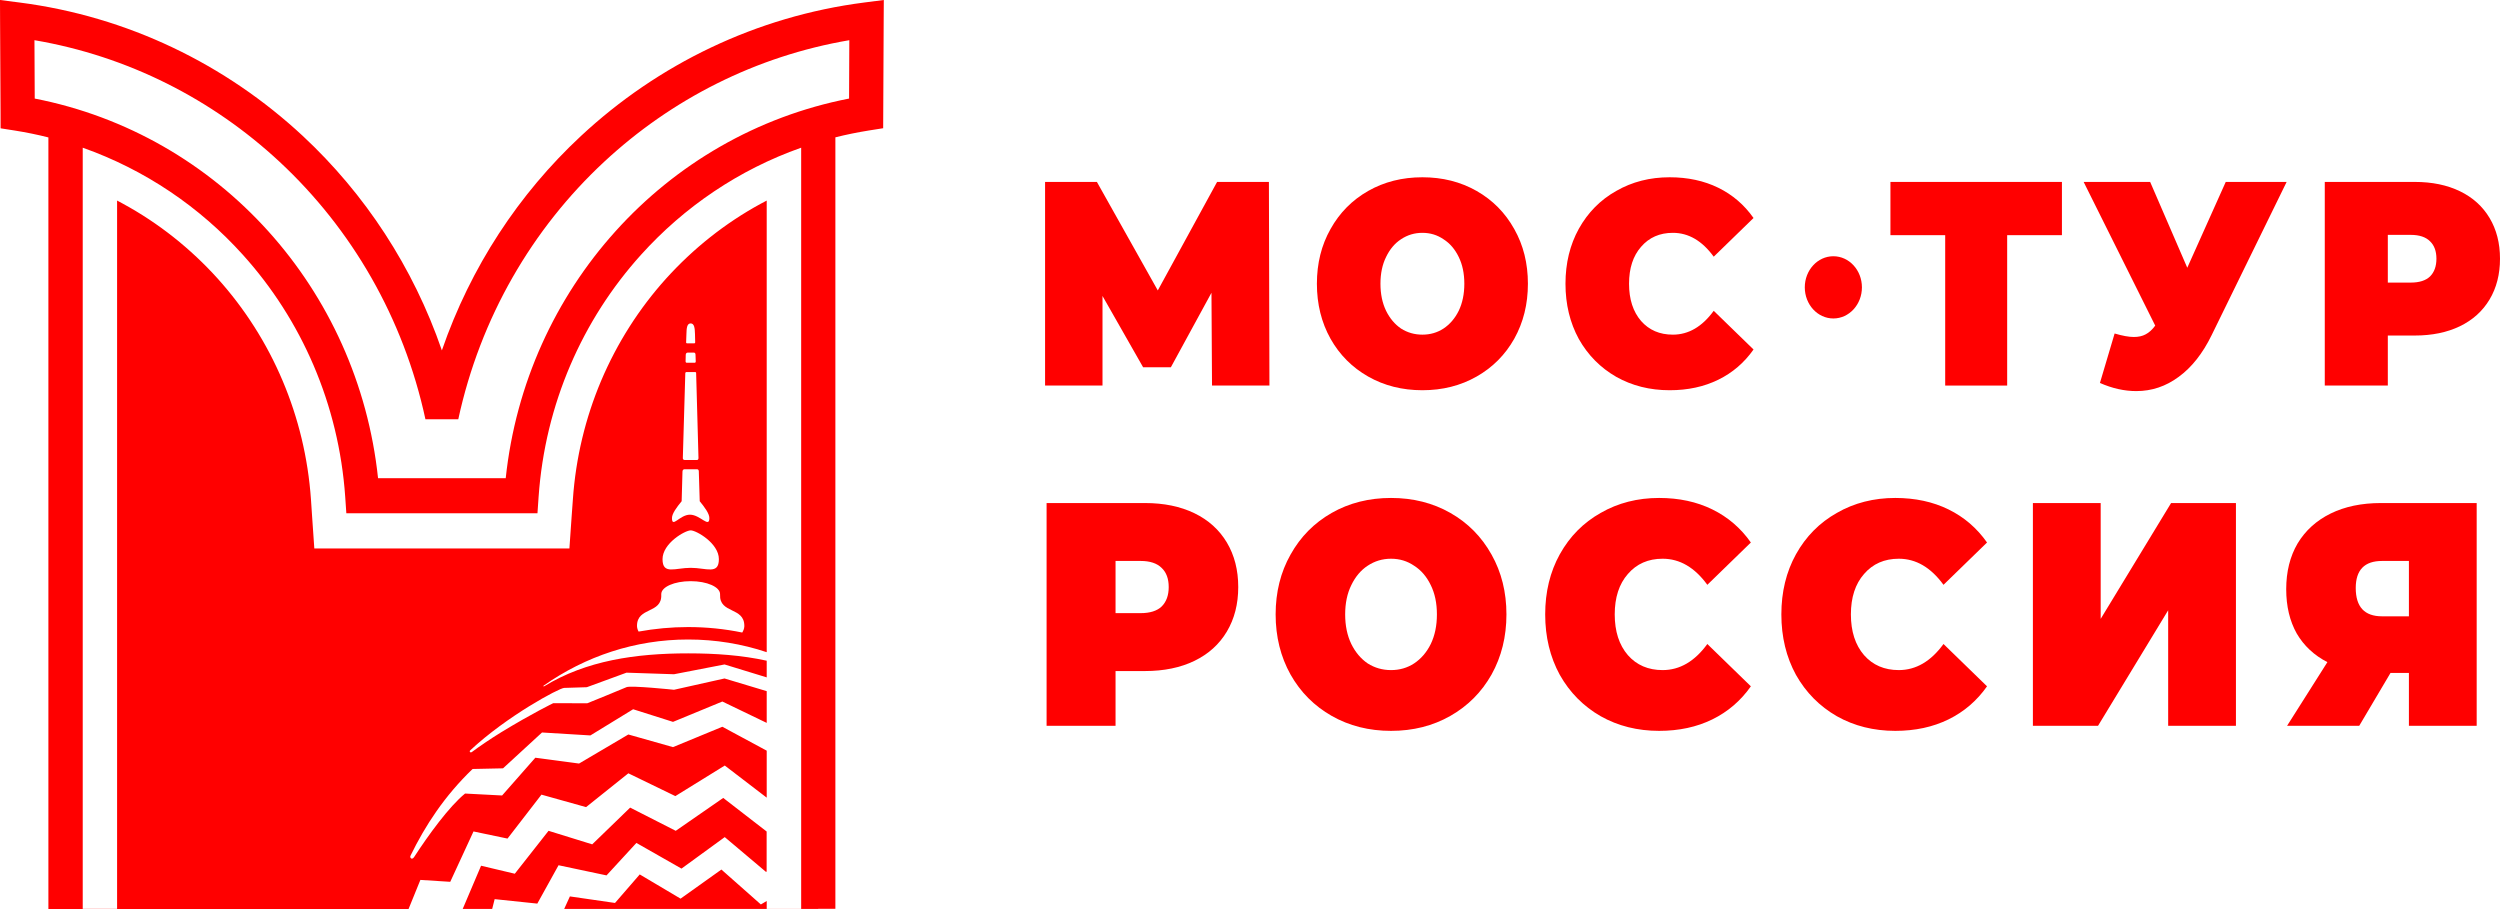 <svg width="165" height="60" viewBox="0 0 165 60" fill="none" xmlns="http://www.w3.org/2000/svg">
	<path fill-rule="evenodd" clip-rule="evenodd"
		d="M28.079 27.673C26.633 20.969 23.197 15.095 18.458 10.684C14.021 6.553 8.44 3.702 2.274 2.653L2.292 6.505C8.38 7.693 13.724 10.84 17.704 15.258C21.673 19.66 24.291 25.323 24.951 31.56H33.378C34.038 25.323 36.658 19.66 40.628 15.258C44.607 10.84 49.951 7.693 56.039 6.505L56.055 2.653C49.891 3.702 44.31 6.553 39.871 10.682C35.129 15.095 31.696 20.969 30.247 27.67H28.079V27.673ZM54.005 59.989H37.237L37.613 59.163L40.591 59.595L42.223 57.712L44.917 59.311L47.612 57.39L50.217 59.694L50.603 59.466V59.987H52.877V9.748C48.771 11.197 45.154 13.654 42.299 16.825C38.443 21.101 35.972 26.67 35.547 32.802L35.473 33.875H34.979H34.414H23.915H23.36H22.858L22.785 32.802C22.361 26.672 19.893 21.101 16.037 16.825C13.182 13.654 9.565 11.2 5.46 9.748V59.984H7.728V13.236C7.862 13.305 7.999 13.38 8.13 13.453C10.472 14.73 12.581 16.406 14.371 18.391C16.148 20.366 17.606 22.646 18.66 25.146C19.688 27.579 20.332 30.213 20.524 32.965L20.595 34.031L20.745 36.198H22.858H23.36H23.915H34.411H34.976H35.47H37.581L37.731 34.044L37.81 32.965C37.999 30.213 38.643 27.579 39.668 25.146C40.727 22.646 42.178 20.368 43.958 18.391C45.751 16.406 47.854 14.73 50.198 13.453C50.335 13.38 50.467 13.308 50.603 13.238V43.044C48.966 42.496 47.223 42.207 45.42 42.207C41.905 42.207 38.635 43.32 35.888 45.246C35.833 45.284 35.873 45.319 35.917 45.294C38.688 43.599 41.945 43.122 45.42 43.122C47.22 43.122 48.96 43.245 50.603 43.607V44.707L47.819 43.854L44.484 44.5L41.35 44.396L38.73 45.356L37.234 45.402C36.903 45.412 33.459 47.258 31.036 49.522C30.949 49.602 31.049 49.707 31.146 49.632C31.617 49.281 32.263 48.833 33.089 48.323C35.126 47.081 36.514 46.41 36.514 46.41L38.759 46.416C38.759 46.416 41.069 45.482 41.35 45.353C41.632 45.227 44.484 45.525 44.484 45.525L47.819 44.779L50.603 45.616V47.711L47.675 46.3L44.418 47.644L41.787 46.81L38.966 48.538L35.773 48.344L33.199 50.71L31.191 50.753C29.348 52.524 28.066 54.479 27.098 56.467C27.019 56.599 27.182 56.794 27.332 56.564C28.281 55.104 29.651 53.221 30.694 52.374L33.139 52.502L35.331 50.01L38.217 50.394L41.471 48.476L44.418 49.31L47.675 47.966L50.603 49.544V52.645L47.835 50.525L44.573 52.543L41.471 51.038L38.68 53.27L35.736 52.446L33.496 55.346L31.251 54.876L29.716 58.2L27.745 58.074L26.962 60H26.31H4.324V59.997H3.194V9.07C2.471 8.887 1.74 8.737 0.996 8.619L0.039 8.469L0.037 7.484L0.005 1.314L0 0L1.275 0.164C8.422 1.081 14.902 4.244 19.985 8.973C24.083 12.79 27.272 17.627 29.164 23.126C31.059 17.624 34.245 12.79 38.346 8.973C43.425 4.244 49.904 1.081 57.054 0.164L58.331 0L58.323 1.314L58.294 7.479L58.289 8.463L57.335 8.614C56.591 8.734 55.86 8.882 55.135 9.064V59.981H54.002V59.989H54.005ZM50.598 57.521V54.879L47.733 52.663L44.599 54.834L41.59 53.302L39.087 55.727L36.204 54.834L33.977 57.666L31.751 57.138L30.539 59.989H32.022H32.484L32.647 59.343L35.462 59.638L36.864 57.106L40.031 57.776L42.002 55.633L44.978 57.328L47.833 55.249L50.559 57.548L50.598 57.521ZM42.042 41.308V41.316V41.322C42.047 41.448 42.084 41.571 42.147 41.684C43.212 41.491 44.305 41.386 45.414 41.386C46.637 41.386 47.825 41.507 48.989 41.748C48.995 41.727 49.01 41.708 49.021 41.686L49.029 41.678V41.673V41.67H49.031L49.042 41.646L49.06 41.609L49.065 41.598V41.593V41.587L49.071 41.579L49.076 41.566L49.081 41.555V41.552V41.55H49.087V41.542L49.092 41.531V41.528V41.523L49.094 41.517V41.515V41.512V41.509V41.501V41.499L49.1 41.496V41.493V41.488L49.105 41.477L49.11 41.474V41.469V41.466V41.461L49.113 41.456V41.45V41.445V41.442V41.434V41.432V41.429L49.115 41.423V41.418V41.413V41.41V41.407V41.399L49.121 41.394V41.386V41.383V41.378V41.373V41.37V41.362L49.126 41.359V41.356V41.351V41.343V41.338V41.332V41.327V41.324V41.319V41.313V41.308V41.306C49.126 40.042 47.472 40.522 47.525 39.248V39.213C47.525 38.738 46.658 38.357 45.585 38.357C44.508 38.357 43.643 38.738 43.643 39.213V39.248C43.7 40.525 42.042 40.042 42.042 41.308ZM46.182 33.081C46.505 33.475 46.818 33.899 46.818 34.191C46.818 34.886 46.219 33.969 45.538 33.969C44.857 33.969 44.35 34.886 44.35 34.191C44.35 33.899 44.663 33.478 44.989 33.081L45.044 31.115C45.049 31.029 45.091 30.983 45.162 30.97H46.006C46.074 30.975 46.114 31.013 46.121 31.093L46.182 33.081ZM46.1 30.227C46.103 30.334 46.042 30.361 45.998 30.361H45.194C45.109 30.355 45.059 30.312 45.067 30.219C45.123 28.352 45.17 26.485 45.23 24.62C45.238 24.58 45.262 24.556 45.309 24.556H45.877C45.924 24.558 45.945 24.58 45.945 24.62C45.998 26.487 46.053 28.36 46.1 30.227ZM45.919 23.837C45.924 23.931 45.88 23.942 45.837 23.942H45.317C45.275 23.936 45.246 23.904 45.249 23.84C45.254 23.695 45.259 23.55 45.259 23.408C45.272 23.327 45.306 23.274 45.391 23.271H45.79C45.866 23.271 45.895 23.317 45.903 23.394C45.911 23.542 45.916 23.687 45.919 23.837ZM45.882 22.571C45.888 22.63 45.861 22.662 45.814 22.662H45.346C45.304 22.657 45.275 22.63 45.285 22.571C45.291 22.396 45.296 22.217 45.304 22.042C45.312 21.659 45.341 21.345 45.583 21.345C45.827 21.345 45.859 21.659 45.869 22.042L45.882 22.571ZM45.588 37.477C46.616 37.477 47.446 37.955 47.446 36.904C47.446 35.855 45.953 35.004 45.588 35.004C45.215 35.004 43.727 35.855 43.727 36.904C43.727 37.955 44.555 37.477 45.588 37.477Z"
		fill="#FF0000" />
	<path
		d="M75.573 33.201C76.82 33.201 77.906 33.425 78.832 33.873C79.757 34.321 80.471 34.965 80.972 35.805C81.473 36.645 81.724 37.625 81.724 38.745C81.724 39.865 81.473 40.845 80.972 41.685C80.471 42.525 79.757 43.169 78.832 43.617C77.906 44.065 76.82 44.289 75.573 44.289H73.626V47.901H69.075V33.201H75.573ZM75.284 40.467C75.901 40.467 76.364 40.32 76.672 40.026C76.981 39.718 77.135 39.291 77.135 38.745C77.135 38.199 76.981 37.779 76.672 37.485C76.364 37.177 75.901 37.023 75.284 37.023H73.626V40.467H75.284Z"
		fill="#FF0000" />
	<path
		d="M91.809 48.237C90.356 48.237 89.051 47.908 87.894 47.25C86.738 46.592 85.831 45.682 85.176 44.52C84.52 43.344 84.192 42.021 84.192 40.551C84.192 39.081 84.52 37.765 85.176 36.603C85.831 35.427 86.738 34.51 87.894 33.852C89.051 33.194 90.356 32.865 91.809 32.865C93.261 32.865 94.566 33.194 95.723 33.852C96.88 34.51 97.786 35.427 98.442 36.603C99.097 37.765 99.425 39.081 99.425 40.551C99.425 42.021 99.097 43.344 98.442 44.52C97.786 45.682 96.88 46.592 95.723 47.25C94.566 47.908 93.261 48.237 91.809 48.237ZM91.809 44.226C92.374 44.226 92.882 44.079 93.332 43.785C93.795 43.477 94.161 43.05 94.431 42.504C94.701 41.944 94.836 41.293 94.836 40.551C94.836 39.809 94.701 39.165 94.431 38.619C94.161 38.059 93.795 37.632 93.332 37.338C92.882 37.03 92.374 36.876 91.809 36.876C91.243 36.876 90.729 37.03 90.266 37.338C89.816 37.632 89.456 38.059 89.186 38.619C88.916 39.165 88.781 39.809 88.781 40.551C88.781 41.293 88.916 41.944 89.186 42.504C89.456 43.05 89.816 43.477 90.266 43.785C90.729 44.079 91.243 44.226 91.809 44.226Z"
		fill="#FF0000" />
	<path
		d="M109.503 48.237C108.076 48.237 106.79 47.915 105.646 47.271C104.502 46.613 103.602 45.703 102.947 44.541C102.304 43.365 101.983 42.035 101.983 40.551C101.983 39.067 102.304 37.744 102.947 36.582C103.602 35.406 104.502 34.496 105.646 33.852C106.79 33.194 108.076 32.865 109.503 32.865C110.814 32.865 111.984 33.117 113.012 33.621C114.04 34.125 114.889 34.853 115.557 35.805L112.684 38.598C111.849 37.45 110.865 36.876 109.734 36.876C108.783 36.876 108.018 37.212 107.439 37.884C106.861 38.542 106.572 39.431 106.572 40.551C106.572 41.671 106.861 42.567 107.439 43.239C108.018 43.897 108.783 44.226 109.734 44.226C110.865 44.226 111.849 43.652 112.684 42.504L115.557 45.297C114.889 46.249 114.04 46.977 113.012 47.481C111.984 47.985 110.814 48.237 109.503 48.237Z"
		fill="#FF0000" />
	<path
		d="M125.089 48.237C123.663 48.237 122.377 47.915 121.233 47.271C120.089 46.613 119.189 45.703 118.534 44.541C117.891 43.365 117.57 42.035 117.57 40.551C117.57 39.067 117.891 37.744 118.534 36.582C119.189 35.406 120.089 34.496 121.233 33.852C122.377 33.194 123.663 32.865 125.089 32.865C126.401 32.865 127.57 33.117 128.599 33.621C129.627 34.125 130.475 34.853 131.144 35.805L128.271 38.598C127.435 37.45 126.452 36.876 125.321 36.876C124.37 36.876 123.605 37.212 123.026 37.884C122.448 38.542 122.159 39.431 122.159 40.551C122.159 41.671 122.448 42.567 123.026 43.239C123.605 43.897 124.37 44.226 125.321 44.226C126.452 44.226 127.435 43.652 128.271 42.504L131.144 45.297C130.475 46.249 129.627 46.977 128.599 47.481C127.57 47.985 126.401 48.237 125.089 48.237Z"
		fill="#FF0000" />
	<path
		d="M134.171 33.201H138.645V40.845L143.292 33.201H147.572V47.901H143.099V40.278L138.471 47.901H134.171V33.201Z"
		fill="#FF0000" />
	<path
		d="M163.461 33.201V47.901H158.988V44.415H157.773L155.71 47.901H150.948L153.608 43.701C152.734 43.253 152.059 42.623 151.584 41.811C151.121 40.985 150.89 40.012 150.89 38.892C150.89 37.73 151.14 36.722 151.642 35.868C152.156 35.014 152.882 34.356 153.82 33.894C154.759 33.432 155.864 33.201 157.137 33.201H163.461ZM157.214 37.023C156.057 37.023 155.479 37.618 155.479 38.808C155.479 40.054 156.057 40.677 157.214 40.677H158.988V37.023H157.214Z"
		fill="#FF0000" />
	<path
		d="M79.993 25.447L79.957 19.323L77.278 24.238H75.445L72.765 19.534V25.447H68.975V12.007H72.395L76.414 19.169L80.328 12.007H83.748L83.783 25.447H79.993Z"
		fill="#FF0000" />
	<path
		d="M93.878 25.755C92.55 25.755 91.357 25.454 90.299 24.852C89.242 24.251 88.413 23.419 87.814 22.356C87.214 21.281 86.915 20.071 86.915 18.727C86.915 17.383 87.214 16.18 87.814 15.118C88.413 14.043 89.242 13.204 90.299 12.603C91.357 12.001 92.55 11.7 93.878 11.7C95.206 11.7 96.399 12.001 97.457 12.603C98.514 13.204 99.343 14.043 99.942 15.118C100.542 16.18 100.842 17.383 100.842 18.727C100.842 20.071 100.542 21.281 99.942 22.356C99.343 23.419 98.514 24.251 97.457 24.852C96.399 25.454 95.206 25.755 93.878 25.755ZM93.878 22.087C94.395 22.087 94.859 21.953 95.271 21.684C95.694 21.403 96.029 21.012 96.276 20.513C96.522 20.001 96.646 19.406 96.646 18.727C96.646 18.049 96.522 17.46 96.276 16.961C96.029 16.449 95.694 16.059 95.271 15.79C94.859 15.508 94.395 15.367 93.878 15.367C93.361 15.367 92.891 15.508 92.468 15.79C92.056 16.059 91.727 16.449 91.481 16.961C91.234 17.46 91.11 18.049 91.11 18.727C91.11 19.406 91.234 20.001 91.481 20.513C91.727 21.012 92.056 21.403 92.468 21.684C92.891 21.953 93.361 22.087 93.878 22.087Z"
		fill="#FF0000" />
	<path
		d="M110.197 25.755C108.892 25.755 107.717 25.46 106.671 24.871C105.625 24.27 104.803 23.438 104.203 22.375C103.616 21.3 103.322 20.084 103.322 18.727C103.322 17.371 103.616 16.161 104.203 15.099C104.803 14.023 105.625 13.191 106.671 12.603C107.717 12.001 108.892 11.7 110.197 11.7C111.396 11.7 112.465 11.931 113.405 12.391C114.346 12.852 115.121 13.518 115.733 14.388L113.106 16.942C112.342 15.892 111.443 15.367 110.409 15.367C109.539 15.367 108.84 15.675 108.311 16.289C107.782 16.891 107.517 17.703 107.517 18.727C107.517 19.751 107.782 20.571 108.311 21.185C108.84 21.787 109.539 22.087 110.409 22.087C111.443 22.087 112.342 21.563 113.106 20.513L115.733 23.067C115.121 23.937 114.346 24.603 113.405 25.063C112.465 25.524 111.396 25.755 110.197 25.755Z"
		fill="#FF0000" />
	<path d="M136.087 15.521H132.473V25.447H128.383V15.521H124.769V12.007H136.087V15.521Z" fill="#FF0000" />
	<path
		d="M150.918 12.007L145.965 22.126C145.377 23.329 144.654 24.244 143.796 24.871C142.95 25.499 142.016 25.812 140.993 25.812C140.206 25.812 139.407 25.633 138.596 25.275L139.565 22.011C140.083 22.164 140.506 22.241 140.835 22.241C141.14 22.241 141.399 22.183 141.61 22.068C141.834 21.953 142.045 21.761 142.245 21.492L137.52 12.007H141.91L144.36 17.671L146.899 12.007H150.918Z"
		fill="#FF0000" />
	<path
		d="M159.376 12.007C160.516 12.007 161.51 12.212 162.356 12.622C163.202 13.031 163.854 13.62 164.313 14.388C164.771 15.156 165 16.052 165 17.076C165 18.1 164.771 18.996 164.313 19.764C163.854 20.532 163.202 21.121 162.356 21.531C161.51 21.94 160.516 22.145 159.376 22.145H157.596V25.447H153.435V12.007H159.376ZM159.112 18.651C159.676 18.651 160.099 18.516 160.381 18.247C160.663 17.966 160.804 17.575 160.804 17.076C160.804 16.577 160.663 16.193 160.381 15.924C160.099 15.643 159.676 15.502 159.112 15.502H157.596V18.651H159.112Z"
		fill="#FF0000" />
	<path
		d="M122.887 18.965C122.887 20.099 122.043 21.019 121.001 21.019C119.96 21.019 119.116 20.099 119.116 18.965C119.116 17.831 119.96 16.912 121.001 16.912C122.043 16.912 122.887 17.831 122.887 18.965Z"
		fill="#FF0000" />
</svg>